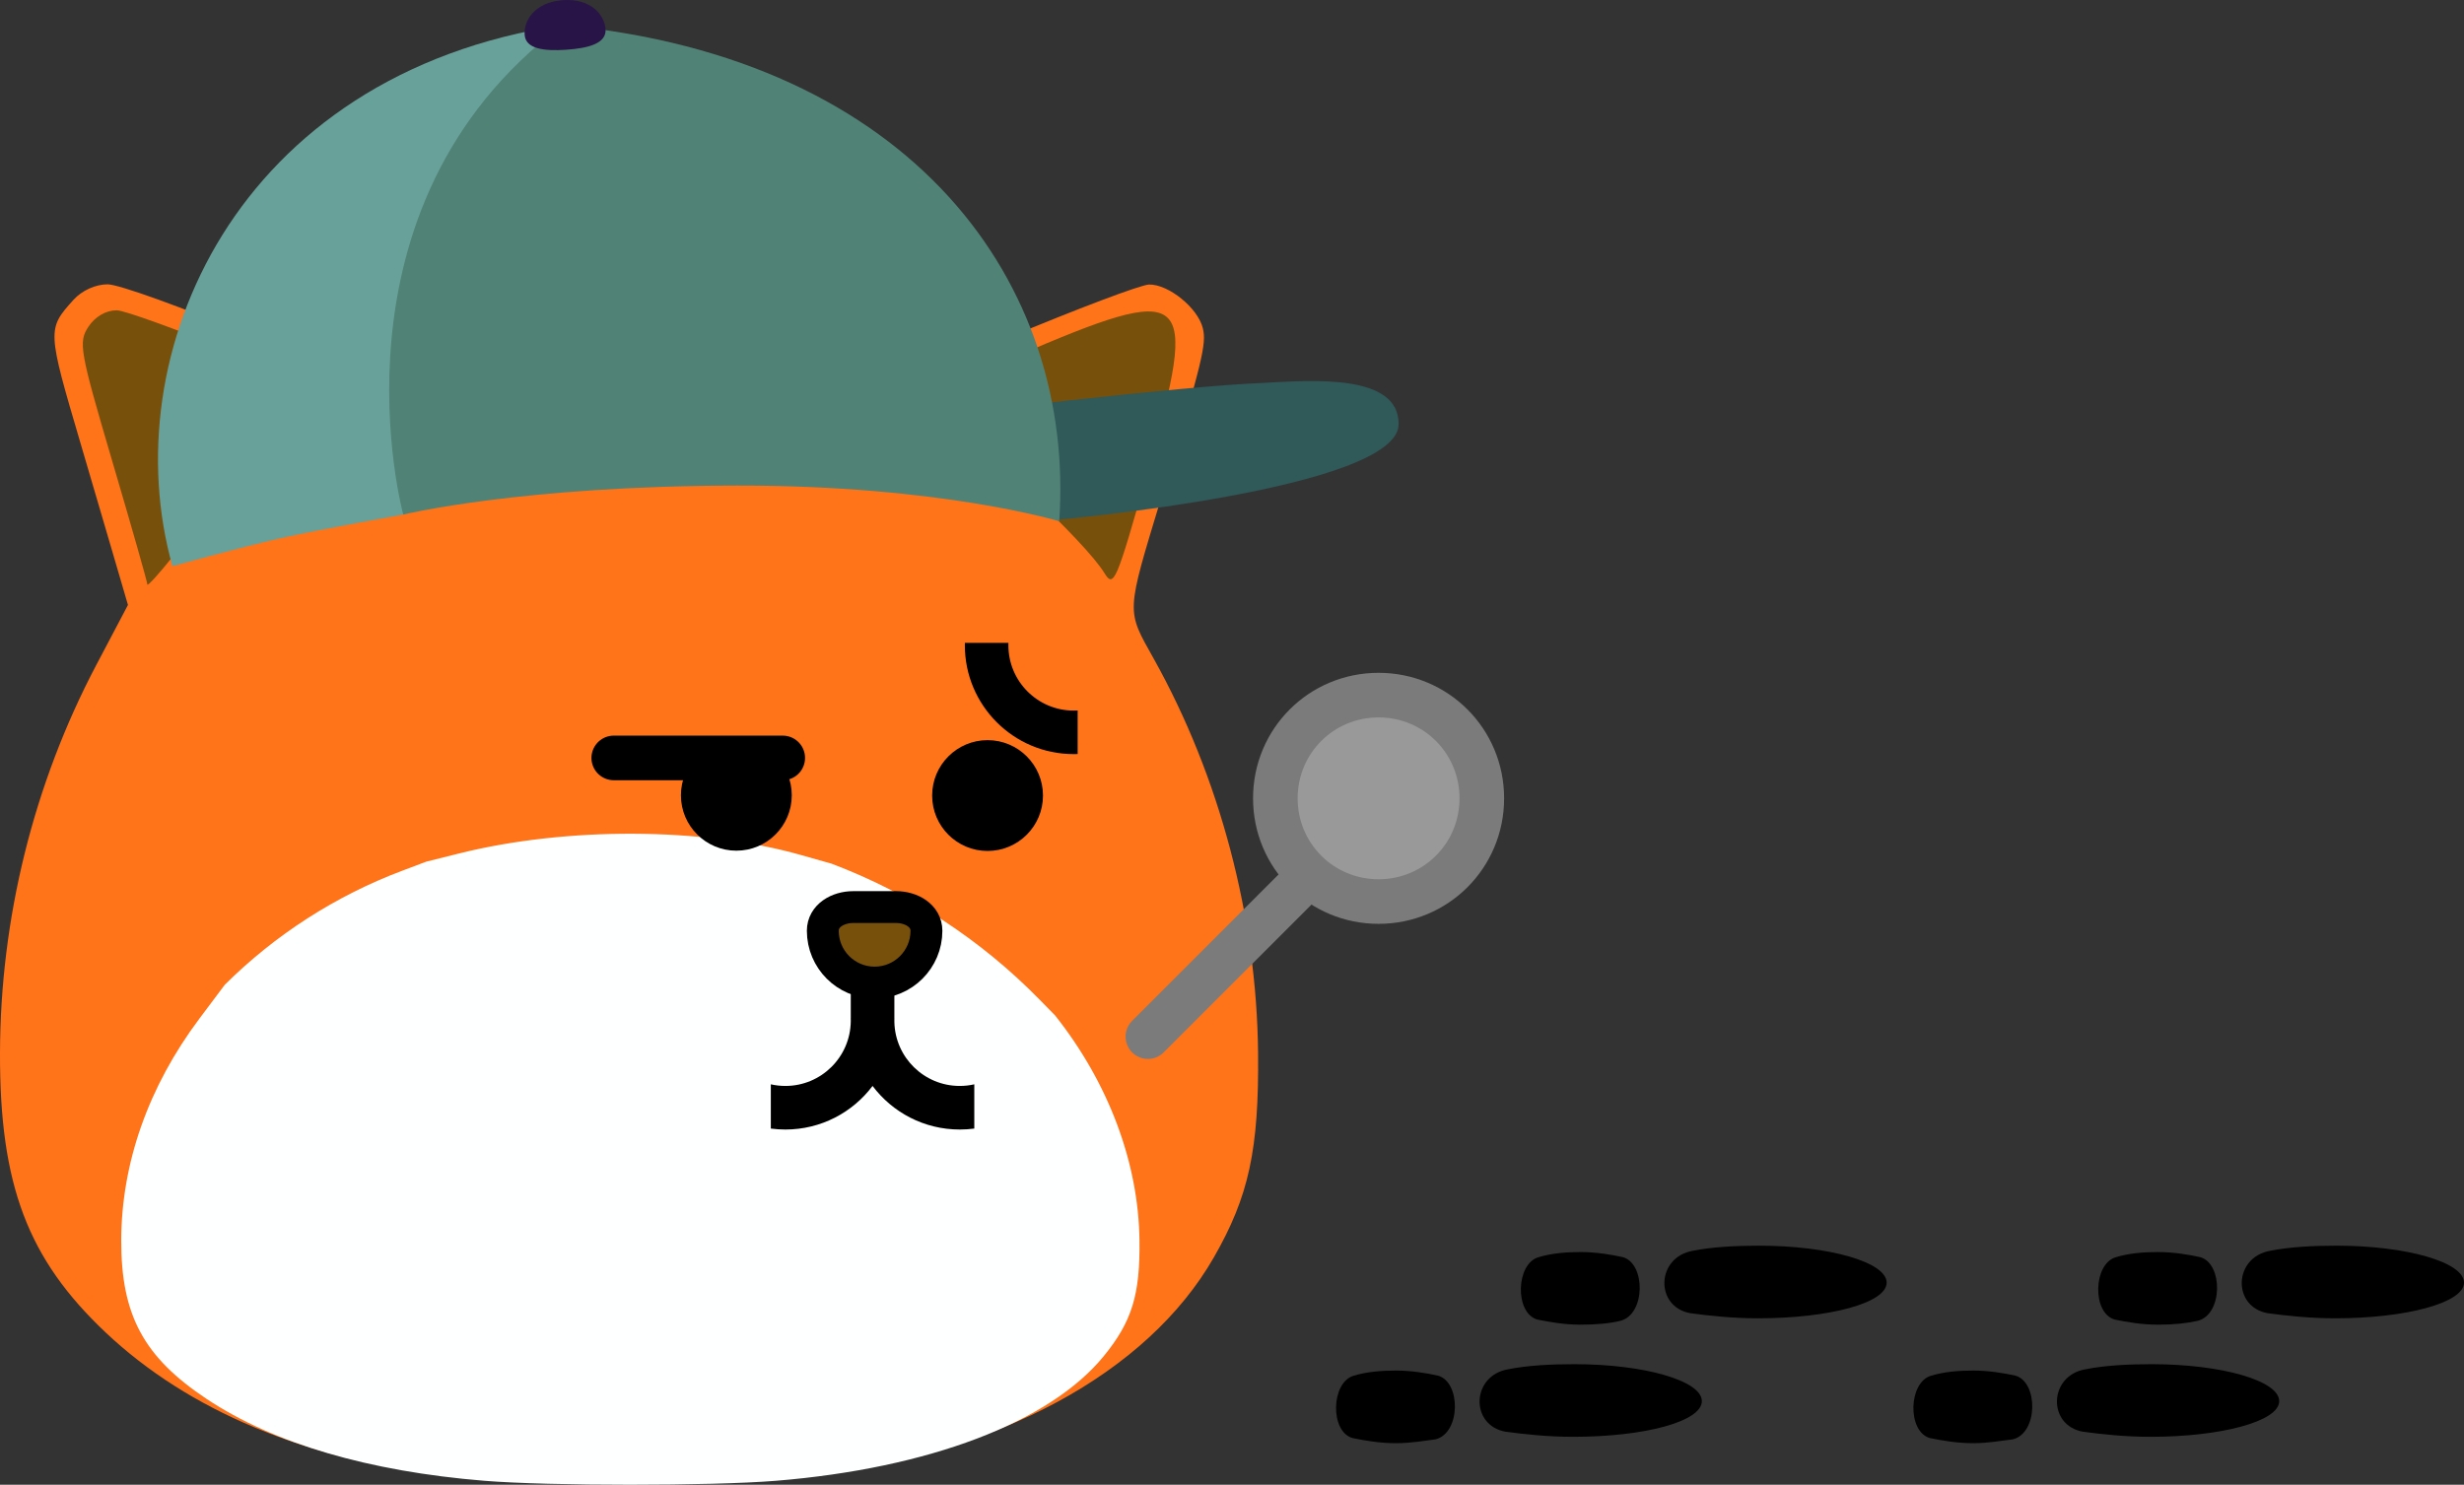 <svg version="1.1" xmlns="http://www.w3.org/2000/svg" xmlns:xlink="http://www.w3.org/1999/xlink" width="193.329" height="116.52" viewBox="0,0,193.329,116.52"><rect x="0" y="0" width="193.329" height="116.52" fill="#333333" stroke="none"/><g transform="translate(-83.441,-250.651)"><g data-paper-data="{&quot;isPaintingLayer&quot;:true}" stroke-linejoin="miter" stroke-miterlimit="10" stroke-dasharray="" stroke-dashoffset="0" style="mix-blend-mode: normal"><g fill="#000000" fill-rule="nonzero" stroke="none" stroke-width="1" stroke-linecap="butt"><path d="M206.87,363.408c-2,0 -3.8,-0.2 -5.3,-0.4c-2.8,-0.5 -2.7,-4.4 0.2,-4.9c1.5,-0.3 3.3,-0.4 5.2,-0.4c5.5,0 10,1.3 10,2.9c0,1.6 -4.5,2.8 -10.1,2.8z"/><path d="M192.97,363.908c-1.3,0 -2.4,-0.2 -3.4,-0.4c-1.8,-0.5 -1.7,-4.4 0.1,-4.9c1,-0.3 2.1,-0.4 3.3,-0.4c1.2,0 2.4,0.2 3.3,0.4c1.8,0.5 1.8,4.5 -0.2,5c-0.8,0.1 -1.9,0.3 -3.1,0.3z"/><path d="M221.37,354.108c-2,0 -3.8,-0.2 -5.3,-0.4c-2.8,-0.5 -2.7,-4.4 0.2,-4.9c1.5,-0.3 3.3,-0.4 5.2,-0.4c5.5,0 10,1.3 10,2.9c0,1.6 -4.5,2.8 -10.1,2.8z"/><path d="M207.47,354.608c-1.3,0 -2.4,-0.2 -3.4,-0.4c-1.8,-0.5 -1.7,-4.4 0.1,-4.9c1,-0.3 2.1,-0.4 3.3,-0.4c1.2,0 2.4,0.2 3.3,0.4c1.8,0.5 1.8,4.5 -0.2,5c-0.8,0.2 -1.9,0.3 -3.1,0.3z"/><path d="M252.17,363.408c-2,0 -3.8,-0.2 -5.3,-0.4c-2.8,-0.5 -2.7,-4.4 0.2,-4.9c1.5,-0.3 3.3,-0.4 5.2,-0.4c5.5,0 10,1.3 10,2.9c0,1.6 -4.6,2.8 -10.1,2.8z"/><path d="M238.27,363.908c-1.3,0 -2.4,-0.2 -3.4,-0.4c-1.8,-0.5 -1.7,-4.4 0.1,-4.9c1,-0.3 2.1,-0.4 3.3,-0.4c1.2,0 2.4,0.2 3.3,0.4c1.8,0.5 1.8,4.5 -0.2,5c-0.9,0.1 -1.9,0.3 -3.1,0.3z"/><path d="M266.67,354.108c-2,0 -3.8,-0.2 -5.3,-0.4c-2.8,-0.5 -2.7,-4.4 0.2,-4.9c1.5,-0.3 3.3,-0.4 5.2,-0.4c5.5,0 10,1.3 10,2.9c0,1.6 -4.6,2.8 -10.1,2.8z"/><path d="M252.77,354.608c-1.3,0 -2.4,-0.2 -3.4,-0.4c-1.8,-0.5 -1.7,-4.4 0.1,-4.9c1,-0.3 2.1,-0.4 3.3,-0.4c1.2,0 2.4,0.2 3.3,0.4c1.8,0.5 1.8,4.5 -0.2,5c-0.9,0.2 -1.9,0.3 -3.1,0.3z"/></g><path d="M103.243,277.063l9.77,4.098l3.176,-1.127c10.422,-3.7 23.614,-3.619 33.122,0.203l2.994,1.203l10.075,-4.222c5.54,-2.323 10.592,-4.23 11.223,-4.238c1.533,-0.02 3.814,1.831 4.212,3.418c0.31,1.235 -0.042,2.675 -3.21,13.144c-2.84,9.384 -2.816,8.902 -0.627,12.826c5.169,9.266 8.073,20.253 8.174,30.928c0.073,7.568 -0.724,11.249 -3.471,16.033c-5.226,9.104 -16.975,15.45 -31.772,17.162c-6.3,0.729 -21.968,0.729 -28.28,-0.001c-11.221,-1.296 -20.405,-5.142 -26.889,-11.26c-6.126,-5.779 -8.324,-11.589 -8.299,-21.934c0.027,-10.597 2.642,-21.139 7.558,-30.463l2.482,-4.707l-1.176,-4.021c-0.647,-2.211 -1.789,-6.099 -2.537,-8.64c-2.63,-8.927 -2.633,-8.983 -0.567,-11.278c0.664,-0.738 1.731,-1.223 2.687,-1.223c0.872,0 5.983,1.844 11.356,4.099z" fill="#ff7319" fill-rule="evenodd" stroke="none" stroke-width="1" stroke-linecap="butt"/><path d="M146.266,317.745l2.423,0.685c6.146,2.326 11.712,5.964 16.31,10.659l1.231,1.257c4.183,5.275 6.534,11.532 6.616,17.61c0.058,4.31 -0.587,6.406 -2.81,9.13c-4.23,5.185 -13.739,8.798 -25.715,9.773c-5.099,0.415 -17.781,0.415 -22.888,-0.001c-9.082,-0.739 -16.515,-2.928 -21.764,-6.412c-4.958,-3.291 -6.737,-6.599 -6.716,-12.49c0.021,-6.034 2.138,-12.036 6.117,-17.345l2.009,-2.68c3.959,-3.935 8.707,-6.986 13.931,-8.953l1.878,-0.708l2.57,-0.642c8.435,-2.106 19.113,-2.061 26.808,0.116z" fill="#feffff" fill-rule="nonzero" stroke="none" stroke-width="1" stroke-linecap="butt"/><path d="M173.518,287.529c-2.513,8.899 -2.684,9.299 -3.441,8.066c-1.495,-2.434 -9.607,-10.033 -12.478,-11.692l-2.866,-1.655l8.317,-3.585c13.816,-5.955 14.493,-5.382 10.469,8.865z" fill="#77500c" fill-rule="nonzero" stroke="none" stroke-width="1" stroke-linecap="butt"/><path d="M92.596,275.003c1.248,0 16.707,6.177 17.825,7.121c0.26,0.22 -0.527,0.91 -1.748,1.533c-2.601,1.327 -8.605,6.796 -11.584,10.554c-1.148,1.447 -2.086,2.484 -2.086,2.304c0,-0.18 -1.232,-4.511 -2.739,-9.624c-2.568,-8.719 -2.685,-9.378 -1.89,-10.592c0.524,-0.799 1.375,-1.295 2.222,-1.295z" fill="#77500c" fill-rule="nonzero" stroke="none" stroke-width="1" stroke-linecap="butt"/><path d="M153.615,330.551h0.002c-0.001,0.022 -0.001,0.045 -0.002,0.068v0.244c0.065,2.778 2.337,5.01 5.13,5.01c0.392,0 0.774,-0.044 1.141,-0.128v3.474c-0.372,0.049 -0.753,0.075 -1.14,0.075c-2.798,0 -5.282,-1.344 -6.842,-3.421c-1.561,2.077 -4.045,3.421 -6.843,3.421c-0.387,0 -0.767,-0.026 -1.14,-0.075v-3.474c0.367,0.083 0.749,0.128 1.142,0.128c2.815,0 5.101,-2.268 5.131,-5.076v-0.056v-0.056c-0.001,-0.045 -0.001,-0.089 -0.003,-0.134h0.003v-6.272h3.421z" fill="#000000" fill-rule="evenodd" stroke="none" stroke-width="1" stroke-linecap="butt"/><path d="M153.752,321.836c1.185,0 2.379,0.673 2.379,1.859v0c0,2.246 -1.821,4.066 -4.066,4.066c-2.246,0 -4.066,-1.82 -4.066,-4.066v0c0,-1.186 1.194,-1.859 2.379,-1.859z" fill="#77500c" fill-rule="evenodd" stroke="#000000" stroke-width="2.5" stroke-linecap="butt"/><path d="M136.868,313.062c0,-2.401 1.947,-4.348 4.348,-4.348c2.401,0 4.348,1.947 4.348,4.348c0,2.401 -1.947,4.348 -4.348,4.348c-2.401,0 -4.348,-1.947 -4.348,-4.348z" data-paper-data="{&quot;index&quot;:null}" fill="#000000" fill-rule="nonzero" stroke="none" stroke-width="1" stroke-linecap="butt"/><path d="M160.927,317.432c-2.401,0 -4.348,-1.947 -4.348,-4.348c0,-2.401 1.947,-4.348 4.348,-4.348c2.401,0 4.348,1.947 4.348,4.348c0,2.401 -1.947,4.348 -4.348,4.348z" data-paper-data="{&quot;index&quot;:null}" fill="#000000" fill-rule="nonzero" stroke="none" stroke-width="1" stroke-linecap="butt"/><path d="M153.483,283.812c4.116,-0.707 23.156,-2.898 29.045,-3.109c3.818,-0.206 10.65,-0.758 10.653,3.213c0.051,5.135 -26.792,7.523 -26.792,7.523c0,0 -12.999,-5.981 -12.907,-7.627z" fill="#305959" fill-rule="evenodd" stroke="none" stroke-width="1" stroke-linecap="butt"/><path d="M115.08,291.031c0,0 -6.578,1.176 -9.55,1.841c-3.061,0.686 -8.559,2.215 -8.559,2.215c-4.647,-16.572 4.893,-38.606 30.613,-42.468z" fill="#68a19a" fill-rule="evenodd" stroke="none" stroke-width="1" stroke-linecap="butt"/><path d="M166.549,291.556c0,0 -9.281,-2.818 -25.253,-2.799c-16.947,0.02 -26.216,2.274 -26.216,2.274c0,0 -6.6,-24.116 12.504,-38.412c27.596,2.57 40.243,20.422 38.966,38.936z" fill="#508276" fill-rule="evenodd" stroke="none" stroke-width="1" stroke-linecap="butt"/><path d="M130.953,252.946c0.076,1.112 -1.332,1.488 -3.078,1.608c-1.745,0.12 -3.192,-0.06 -3.269,-1.171c-0.076,-1.112 0.78,-2.566 3.001,-2.719c2.221,-0.153 3.269,1.171 3.345,2.283z" fill="#281446" fill-rule="nonzero" stroke="none" stroke-width="1" stroke-linecap="butt"/><g fill-rule="nonzero" stroke-width="3.5"><path d="M185.907,319.602l-12.4,12.4" fill="none" stroke="#7b7b7b" stroke-linecap="round"/><path d="M183.507,313.302c0,-4.5 3.6,-8.1 8.1,-8.1c4.5,0 8.1,3.6 8.1,8.1c0,4.5 -3.6,8.1 -8.1,8.1c-4.5,0 -8.1,-3.6 -8.1,-8.1z" fill="#ffffff" stroke="none" stroke-linecap="butt" opacity="0.5"/><path d="M183.507,313.302c0,-4.5 3.6,-8.1 8.1,-8.1c4.5,0 8.1,3.6 8.1,8.1c0,4.5 -3.6,8.1 -8.1,8.1c-4.5,0 -8.1,-3.6 -8.1,-8.1z" fill="none" stroke="#7b7b7b" stroke-linecap="butt"/></g><path d="M144.856,310.131h-13.259" fill="none" fill-rule="nonzero" stroke="#000000" stroke-width="3.5" stroke-linecap="round"/><path d="M162.563,301.103c-0.002,0.063 -0.003,0.126 -0.003,0.19c0,2.829 2.294,5.123 5.123,5.123c0.104,0 0.208,-0.003 0.311,-0.009v3.419c-0.103,0.004 -0.206,0.005 -0.31,0.005c-4.716,0 -8.539,-3.823 -8.539,-8.539c0,-0.063 0.001,-0.127 0.002,-0.19z" data-paper-data="{&quot;index&quot;:null}" fill="#000000" fill-rule="evenodd" stroke="none" stroke-width="1" stroke-linecap="butt"/></g></g></svg>